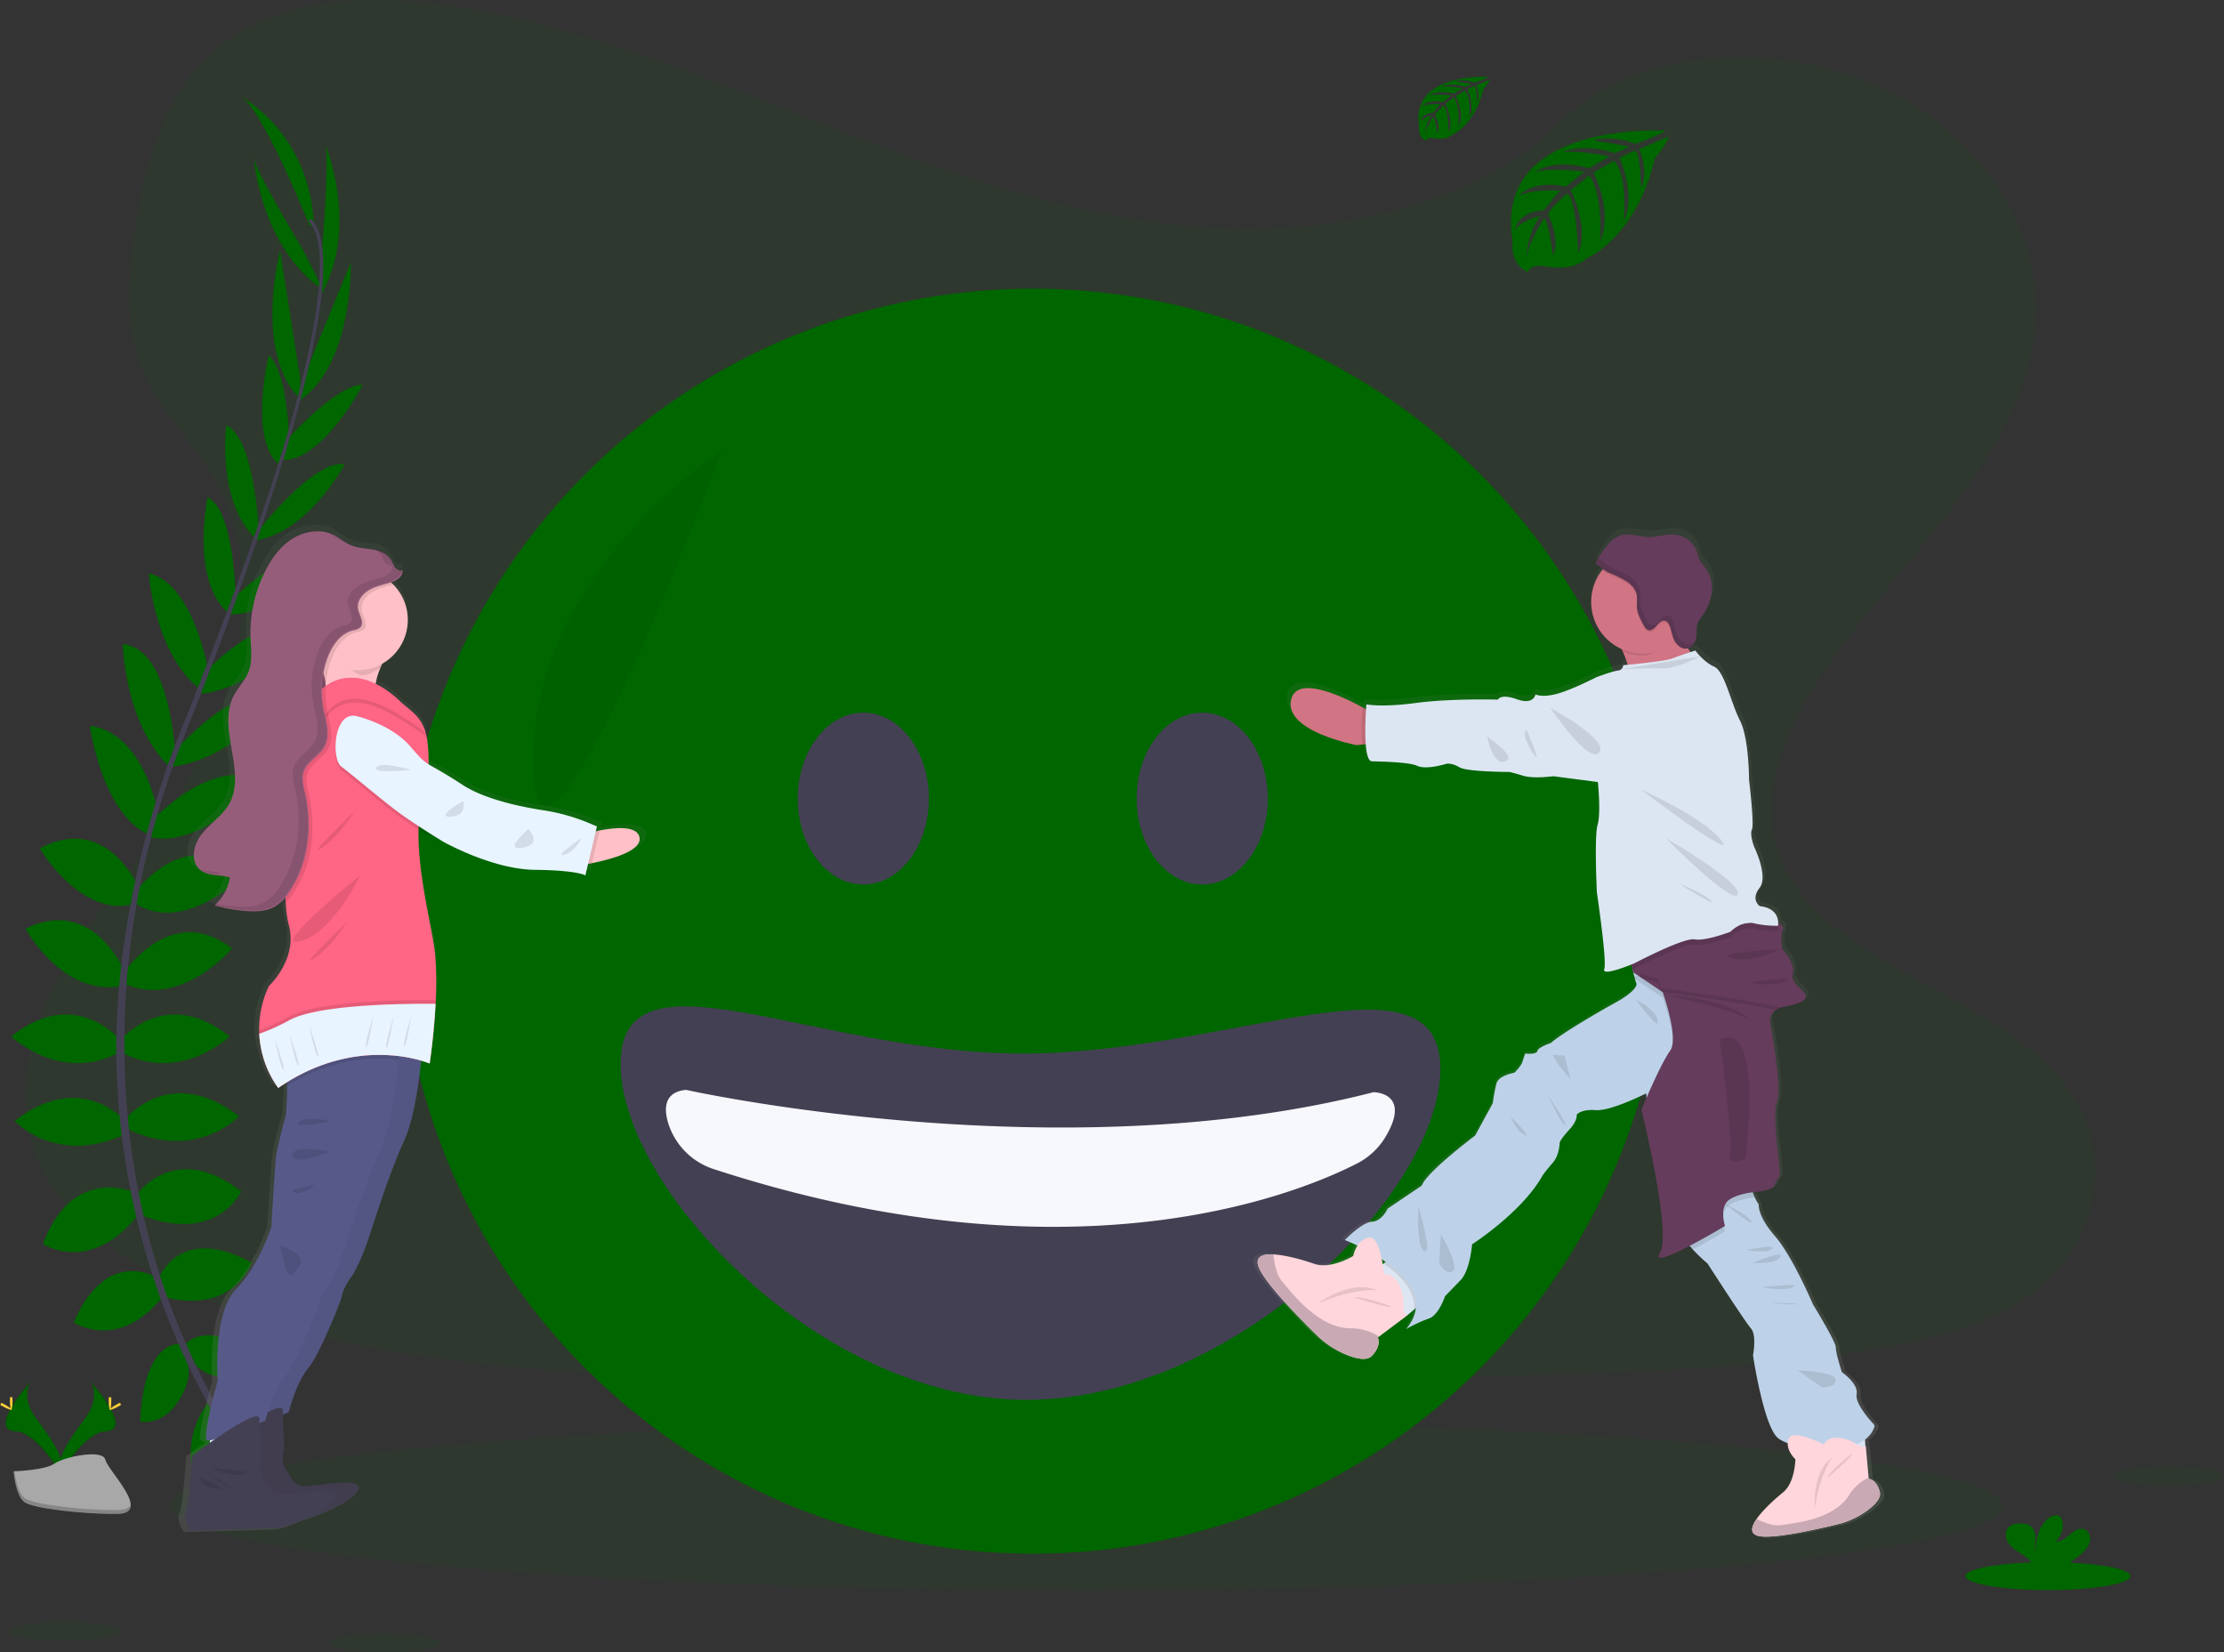 <svg id="407adc5a-50c7-4961-ae02-650159b1080d" data-name="Layer 1" xmlns="http://www.w3.org/2000/svg" xmlns:xlink="http://www.w3.org/1999/xlink" width="1084.77" height="805.94" viewBox="0 0 1084.77 805.94"><rect x="0" y="0" width="1084.77" height="805.94" fill="#333333" stroke="none"/><defs><linearGradient id="179ebb31-13d7-4782-b976-217ca552d475" x1="822.82" y1="797.01" x2="822.82" y2="304.35" gradientUnits="userSpaceOnUse"><stop offset="0" stop-color="gray" stop-opacity="0.25"/><stop offset="0.54" stop-color="gray" stop-opacity="0.12"/><stop offset="1" stop-color="gray" stop-opacity="0.1"/></linearGradient><linearGradient id="311db79b-9222-4ebe-ab0a-c40379daabe1" x1="258.73" y1="794.35" x2="258.73" y2="303.01" xlink:href="#179ebb31-13d7-4782-b976-217ca552d475"/><linearGradient id="571fb74e-e46f-49c9-b145-15df7cc27286" x1="255.59" y1="323.37" x2="255.59" y2="322.54" xlink:href="#179ebb31-13d7-4782-b976-217ca552d475"/><linearGradient id="4e344a4a-eba6-41b7-9977-dd5bf10ac472" x1="253.51" y1="322.46" x2="253.51" y2="321.18" xlink:href="#179ebb31-13d7-4782-b976-217ca552d475"/></defs><title>smiley face</title><path d="M656.59,158.43c-64.72-2.24-126.36-23.14-185.22-46S354.21,64.25,291,52.13c-40.63-7.79-87.1-8.89-119.83,12.9-31.51,21-41.69,57.14-47.16,90.72-4.12,25.26-6.54,51.85,4.74,75.5,7.84,16.42,21.75,30.22,31.36,45.94,33.47,54.73,9.81,122.2-26.45,175.64-17,25.06-36.75,49-49.88,75.65S64.62,585.73,76.11,613c11.38,27,38.51,47.24,67.9,61.49,59.69,28.95,130,37.23,198.61,41.93,151.83,10.38,304.46,5.89,456.69,1.38,56.34-1.67,112.92-3.35,168.34-12.07,30.78-4.83,62.55-12.51,84.9-31,28.36-23.53,35.39-63.37,16.38-92.88-31.88-49.49-120-61.78-142.31-114.89-12.26-29.24.33-61.8,18.16-88.91,38.24-58.17,102.33-109.2,105.71-175.68,2.31-45.66-28.5-91.39-76.14-113-49.93-22.64-119.18-19.79-156,17.69C780.4,145.56,713.74,160.42,656.59,158.43Z" transform="translate(-57.62 -47.03)" fill="#006600" opacity="0.1"/><path d="M161.56,731.1s21-3.36,33.6,11.48c0,0-9.24,7.28-29.12-2.8Z" transform="translate(-57.62 -47.03)" fill="#006600"/><path d="M159.31,730.78s-13.39,16.52-6.82,34.84c0,0,10.92-4.37,12.11-26.63Z" transform="translate(-57.62 -47.03)" fill="#006600"/><path d="M147.28,703.66s8.4-15.4,42,6.16c0,0-4.48,10.36-19.32,9.52S151.2,711.78,147.28,703.66Z" transform="translate(-57.62 -47.03)" fill="#006600"/><path d="M145.11,702.55s-17.43-2-19.12,37.9c0,0,11,2.3,18.9-10.32S149.5,710.43,145.11,702.55Z" transform="translate(-57.62 -47.03)" fill="#006600"/><path d="M135,670.73s9.8-27.17,45.36-7.84c0,0-8.12,24.92-41.72,17.08Z" transform="translate(-57.62 -47.03)" fill="#006600"/><path d="M124,630.12s18.49-27.44,51.25-2c0,0-11.48,25.77-48.45,11.76Z" transform="translate(-57.62 -47.03)" fill="#006600"/><path d="M120.11,591.48s21.57-25.2,54.05,0c0,0-20.44,22.12-54,6.44Z" transform="translate(-57.62 -47.03)" fill="#006600"/><path d="M116.75,554s21.85-26.32,52.93-1.4c0,0-24.64,23.24-52.93,7.56Z" transform="translate(-57.62 -47.03)" fill="#006600"/><path d="M118.71,520.64s23-33.89,52.09-10.93c0,0-24.64,29.13-52.09,17.37Z" transform="translate(-57.62 -47.03)" fill="#006600"/><path d="M124,481.71s24.37-33.6,52.65-7.84c0,0-28.84,29.12-52.65,14Z" transform="translate(-57.62 -47.03)" fill="#006600"/><path d="M132.16,446.92s28.84-31.57,54-19c0,0-30.06,33.53-55.26,27.37Z" transform="translate(-57.62 -47.03)" fill="#006600"/><path d="M142.24,414s33.32-38.65,52.64-25.76c0,0-24.52,30-55,33Z" transform="translate(-57.62 -47.03)" fill="#006600"/><path d="M156.79,375.69S185.92,344.11,207.2,352c0,0-24.92,32.77-54.32,33.61Z" transform="translate(-57.62 -47.03)" fill="#006600"/><path d="M170,339.91s32.2-30.24,46.2-24.92c0,0-23.24,33.6-47.6,31.64Z" transform="translate(-57.62 -47.03)" fill="#006600"/><path d="M182.84,306.87s27.72-36.12,42.84-33.32c0,0-16.8,32.2-42.84,37Z" transform="translate(-57.62 -47.03)" fill="#006600"/><path d="M196.82,262.33s24.5-27.7,37.73-27.63c0,0-19.34,37-38.74,36.66Z" transform="translate(-57.62 -47.03)" fill="#006600"/><path d="M205.1,232.67,228.76,175s1.19,52.14-26.67,68.39Z" transform="translate(-57.62 -47.03)" fill="#006600"/><path d="M214.71,169.05s3.92-48.16,1.4-52.08c0,0,16.92,40-1.57,73.36Z" transform="translate(-57.62 -47.03)" fill="#006600"/><path d="M134,670.08s-24.54-15.21-40.43,22c0,0,21.84,14.49,43.31-12.51Z" transform="translate(-57.62 -47.03)" fill="#006600"/><path d="M123.25,628.58s-30.1-13.74-44.71,25.12c0,0,23.26,15.95,47.45-15.31Z" transform="translate(-57.62 -47.03)" fill="#006600"/><path d="M118.71,593.79s-21.56-25.2-54,0c0,0,20.44,22.12,54,6.44Z" transform="translate(-57.62 -47.03)" fill="#006600"/><path d="M116,554s-21.84-26.32-52.93-1.4c0,0,24.65,23.24,52.93,7.56Z" transform="translate(-57.62 -47.03)" fill="#006600"/><path d="M118.71,521.59s-15.32-38-48.62-21.63c0,0,18,33.66,47.27,27.93Z" transform="translate(-57.62 -47.03)" fill="#006600"/><path d="M126,481.52s-15.22-38.61-49-20.7c0,0,20.68,35.38,47.5,26.67Z" transform="translate(-57.62 -47.03)" fill="#006600"/><path d="M135.4,447.12s-6-42.33-33.95-46.12c0,0,5.93,44.64,30.22,53.75Z" transform="translate(-57.62 -47.03)" fill="#006600"/><path d="M143,414s-2.34-51-25.49-52.77c0,0,.78,38.71,22.88,60Z" transform="translate(-57.62 -47.03)" fill="#006600"/><path d="M159.19,374.24s-6.91-42.41-29-47.6c0,0,2.74,41.08,26.82,58Z" transform="translate(-57.62 -47.03)" fill="#006600"/><path d="M172.58,340.22s-.24-44.18-13.73-50.67c0,0-8.38,40,9.82,56.31Z" transform="translate(-57.62 -47.03)" fill="#006600"/><path d="M183.87,306.38S182,260.88,168,254.47c0,0-4.79,36,13.77,54.89Z" transform="translate(-57.62 -47.03)" fill="#006600"/><path d="M198.77,266s-.09-37-10.06-45.67c0,0-9.93,40.53,4.85,53.11Z" transform="translate(-57.62 -47.03)" fill="#006600"/><path d="M203.92,230.84l-9.7-61.58S181,219.72,204.39,242Z" transform="translate(-57.62 -47.03)" fill="#006600"/><path d="M205.82,169.64s-24.92-41.4-24.41-46c0,0,2.65,43.39,34,65Z" transform="translate(-57.62 -47.03)" fill="#006600"/><path d="M208.74,157.41s-23.52-58.8-34.16-63.57c0,0,33.6,17.09,36.12,61.89Z" transform="translate(-57.62 -47.03)" fill="#006600"/><path d="M195.68,271.71l-1.6-.5c19.85-64.73,24.8-106,13.94-116.34l1.16-1.22C220.69,164.56,216,205.39,195.68,271.71Z" transform="translate(-57.62 -47.03)" fill="#444053"/><path d="M141,423.22l-2.38-.84c2.1-5.93,4.38-11.95,6.76-17.89,20.72-51.63,38.35-99.67,49.67-136.55l2.06-1c-11.33,37-28.65,86.83-49.39,138.53C145.38,411.34,143.12,417.32,141,423.22Z" transform="translate(-57.62 -47.03)" fill="#444053"/><path d="M191.11,779.55c-.32-.36-32.5-36.58-54.92-98.44a364.42,364.42,0,0,1-21.7-112.77c-1.53-48.13,8.56-101.88,25.87-150.69l1.88,2.2c-38.84,109.56-23.41,203.45-2.94,260,22.19,61.29,54,97.13,54.31,97.48Z" transform="translate(-57.62 -47.03)" fill="#444053"/><ellipse cx="529.83" cy="734.49" rx="446.98" ry="41.12" fill="#006600" opacity="0.1"/><circle cx="503.74" cy="449.31" r="308.5" fill="#006600"/><ellipse cx="421.09" cy="389.51" rx="31.99" ry="41.9" fill="#444053"/><ellipse cx="586.39" cy="389.51" rx="31.99" ry="41.9" fill="#444053"/><path d="M760.17,568.33c0,60.15-100.48,161.48-201.86,161.48s-198-103.61-198-163.77,94.57-5.14,196-5.14S760.17,508.17,760.17,568.33Z" transform="translate(-57.62 -47.03)" fill="#444053"/><path d="M392.21,578.61s182.24,40.56,335.35,1.14c0,0,18.74,0,5.94,21.66a34.49,34.49,0,0,1-14,13.13C690,629.62,580.71,674.19,406,617.35a34.36,34.36,0,0,1-22.68-23.23C381.3,586.68,382.18,579.64,392.21,578.61Z" transform="translate(-57.62 -47.03)" fill="#f6f8fb"/><path d="M409.77,266.68S316.84,326.1,317.6,419,409.77,266.68,409.77,266.68Z" transform="translate(-57.62 -47.03)" opacity="0.05"/><path d="M976.61,775.16c-1.6-6.37-5.48-6.48-5.48-6.48l-.06-.64-1.43-15.73a.88.88,0,0,1-.2.21l-.08-2a10.54,10.54,0,0,0-.1-1.13,13.12,13.12,0,0,0,4.81-6.71c-.59-.75-.15-.6-.15-.6s-9.71-9.94-8.74-15.12-7.31-10.81-7.31-10.81-3-9.26-3-12.07-11.34-21.26-11.34-21.26-10-23.47-18.78-33.55-8-15.57-8-15.57a18.75,18.75,0,0,1-1.95-3.41,21.83,21.83,0,0,1-1-2.56c1.8-.23,3-.27,3-.27s7.19-1.23,7.51-2.71a9.39,9.39,0,0,1,2.45-4.42c1.37-1.47-3.9-29.47-1.1-36.71s-3.59-40.46-3.59-40.46a7.37,7.37,0,0,1,3.17-5l4.24-1.67h0l2.15-.52.29-.07.44-.11,1-.25.29-.08.62-.17.23-.06,1-.31.33-.11.47-.16.36-.14.48-.19.53-.25.31-.16.33-.19.26-.17a4.08,4.08,0,0,0,.39-.31l.2-.2a2.85,2.85,0,0,0,.23-.26,1.37,1.37,0,0,0,.13-.2l.06-.08v0a2.16,2.16,0,0,0-.21-2.24,17.07,17.07,0,0,0-3.8-3.91l-2.31-3.55a.15.15,0,0,1,0-.07c0-.18.07-.38.12-.58a6.7,6.7,0,0,0,.11-2.28v0a.53.53,0,0,0,0-.13,5.81,5.81,0,0,0,.05-.72v-.31c0-.23,0-.46-.05-.69s0-.23,0-.35-.08-.44-.13-.66-.06-.26-.1-.39-.11-.41-.18-.62l-.15-.41c-.07-.19-.15-.39-.23-.58s-.12-.29-.19-.43-.16-.36-.25-.54-.15-.29-.22-.43-.18-.34-.28-.51l-.24-.42-.28-.46-.27-.42-.27-.41-.27-.39c-.09-.12-.18-.25-.27-.36l-.26-.36-.24-.31-.25-.32-.21-.26-.22-.27-.17-.19-.18-.21-.12-.14-.13-.14-.07-.08-.07-.07v-.12c0-.06,0-.13,0-.22v-.1c0-.09,0-.19,0-.31l0-.11c0-.14,0-.3-.06-.47v-.06a30.36,30.36,0,0,1-.25-3.13v0a8.22,8.22,0,0,1,.72-3.16,1.5,1.5,0,0,0-.07-1.57,2,2,0,0,1,.1-.21c.69-1.33-.62-2.47-2.26-3.32,0-2.44-1-7.39-9.08-8.28,0,0-4.73-3.19-.16-8.92s-2.69-20.39-2.69-20.39-2.31-6-1.07-8.48-1.44-24.54-1.44-24.54,0-20.35-4.5-29-7.57-24.18-12.76-26.48-9.3-7.86-9.3-7.86l-2.42.78c-.42-.62-.84-1.24-1.24-1.86h0a4.3,4.3,0,0,0,.57-.2,5.55,5.55,0,0,0,2.61-2.43,6.63,6.63,0,0,0,.43-.94h0a10.55,10.55,0,0,0,.58-3.66,18.48,18.48,0,0,1,.11-3.72c.41-2,1.79-3.6,3-5.27a24.34,24.34,0,0,0,4.49-11.29,17.09,17.09,0,0,0-2.85-11.66c-1.18-1.66-2.71-3.13-3.45-5-.34-.86-.49-1.78-.75-2.66a13.22,13.22,0,0,0-11.28-9.08c-4.25-.39-8.44,1.23-12.7,1.18-4.94-.06-10-2.32-14.63-.6a14.39,14.39,0,0,0-5.35,4,42,42,0,0,0-3.14,3.91h0c-.57.8-1.11,1.61-1.62,2.45l0,.07c-.52.85-1,1.72-1.46,2.61a.89.89,0,0,0-.07.66,1.2,1.2,0,0,0,.6.57,6.88,6.88,0,0,1,2.22,1.28,7.65,7.65,0,0,0,.81.8c-.14.17-.29.33-.43.51A25.32,25.32,0,0,0,849,360.74l.51,1.12a47.31,47.31,0,0,1,2.41,6.56l-2.18.2a2.74,2.74,0,0,1-2.58,2.63c-2.55.27-10.66,3.27-10.66,3.27s-12.19,6.21-19.54,8.18-10.61.29-10.61.29-.83,5.34-9.15,2.4-9.42.16-9.42.16-23.44-.64-40.51,1.64-24.51.68-24.51.68-.08.9-.17,2.36l-1.73-1c-11.34-6.06-32.25-15.46-35.23-4C681.47,401.16,718,407.93,718,407.93l2.7-.29,1.77-.19c.34,4.42,1.12,8,2.75,8.39.59.15,18.07.11,22.67,2.26s14.51-1,14.51-1,2.55-.56,6.4,1.72,24.77,2.29,24.77,2.29,1.49.32,6.84,1.89,14.79.21,14.79.21l22.07,2.85s1.57,15.47-.16,21.09-.34,33.27-.34,33.27,5,33.65,3.63,37.64c-1.08,3.09,8.5-.35,12.88-2.06.23.91.52,2,.85,3.23,0,.11.15.18.32.22l.36.24c.16.66.32,1.3.47,1.9l-1.19.32,1.57,1.05a17.37,17.37,0,0,0,.63,1.87c1.3,3-8.19,8.49-8.19,8.49s-26.21,14.33-34.08,21c0,0-6.15,2-6.63,3.91s-6,1.25-6,1.25-.78,2.07-1.41,4.15-4,5.29-4,5.29-7.79,1.22-8.89,5.36A85.39,85.39,0,0,0,785.3,584l-8.75,15.92s-23.86,17.78-26.36,24.58L733.3,635.82s-2.78,6.2-7.71,6.42-13.44,9-13.44,9,2.5,1,6.17,2.7c-.22.34-.43.68-.61,1a16.05,16.05,0,0,0-1.49,4.07s-11,6.68-19.18,3.88c-4.62-1.58-13.73-4.31-20.32-4.64-5.07-.25-8.67.92-7.62,5.13,1.79,7.27,19.84,25.57,28.74,34.25a48.22,48.22,0,0,0,4.47,3.85,45.81,45.81,0,0,0,6.59,4.22,44.76,44.76,0,0,0,4.16,1.92,34,34,0,0,0,4.69,1.51c3.14.73,6,.7,7.61-1,5.16-5.28,3-9,3-9l.58-.43,14.22-10.64,3.22-2.75.89-.76a19.08,19.08,0,0,1-4.81,10.48,67.29,67.29,0,0,1,11.13-5.18c5-1.56,8.08-11,8.08-11s2.73-2.78,7.58-7.76S775,653.36,775,653.36s24.89-15.84,35-34.11c0,0,1.83-2.5,5-6.17s3.28-9.76,3.28-9.76.47-1.77,4.72-6.31,3.7-7.38,3.7-7.38,2-2.79,9.44-2.23,24.92-8.26,24.92-8.26,0,.81.16,2.21c-1.52,3.5-2.52,5.93-2.52,5.93s15.24,60.83,9.13,70.39c-3.17,5,5.57,1.2,14.73-3.57.47.57,1,1.17,1.58,1.81a78,78,0,0,0,6.92,6.6l.3.26s18.56,28.64,21.5,32,1,13.24,1,13.24,5.18,34.53,12.26,40.58a16.88,16.88,0,0,0,4.88,2.57c-.12,4.3,3.77,7.83,3.77,7.83s-.08,11.44-6.06,16.28c-3.38,2.75-9.75,8.33-13.1,13.14-2.57,3.71-3.37,7,.33,8.16,6.39,2.07,28.83-2.93,39.64-5.56a41.41,41.41,0,0,0,14.77-6.78C974.09,781.48,977.35,778.15,976.61,775.16ZM730.44,660.72c.62.41,1.23.83,1.84,1.26l-1,.8-.41.32c0-.21-.06-.44-.1-.67C730.66,661.88,730.56,661.31,730.44,660.72Z" transform="translate(-57.62 -47.03)" fill="url(#179ebb31-13d7-4782-b976-217ca552d475)"/><path d="M733.27,409,722,410.19l-2.66.29s-36-6.71-31.9-22.45c2.94-11.39,23.56-2.07,34.75,4,4.28,2.31,7.17,4.13,7.17,4.13Z" transform="translate(-57.62 -47.03)" fill="#d17483"/><polygon points="702.13 628.05 689.79 638.66 686.61 641.39 679.21 643.63 660.88 627.45 674.5 616.59 674.9 616.26 685.92 607.48 702.13 628.05" fill="#dce6f2"/><path d="M955.78,739.75l-17.42.81,4.78,21.29,6.53,2.25,18.19-1.52-.49-12.22A11.08,11.08,0,0,0,955.78,739.75Z" transform="translate(-57.62 -47.03)" fill="#dce6f2"/><path d="M732,663a97.85,97.85,0,0,0-12.87-7.4,9.08,9.08,0,0,1,6-5C729.07,649.77,731.08,657.4,732,663Z" transform="translate(-57.62 -47.03)" opacity="0.1"/><path d="M747.4,685.69c.75-8.89-6.71-16.64-14.88-22.39l11-8.79,16.2,20.57Z" transform="translate(-57.62 -47.03)" opacity="0.1"/><path d="M972,742.58c-5.11,16.87-40.26,11.8-47.24,5.8s-12.1-40.26-12.1-40.26,1.92-9.85-1-13.14-21.2-31.7-21.2-31.7-.2-.17-.3-.25a77,77,0,0,1-6.83-6.55c-5.63-6.17-5.75-9.15-5.75-9.15s-2-11.68-8.89-27.54c-5-11.7-7.07-27.6-7.78-35.15-.25-2.69-.34-4.32-.34-4.32s-17.22,8.74-24.58,8.19-9.32,2.22-9.32,2.22.55,2.81-3.64,7.32-4.66,6.26-4.66,6.26-.09,6.05-3.24,9.68-4.95,6.12-4.95,6.12c-10,18.13-34.54,33.84-34.54,33.84s-.91,12.66-5.71,17.6-7.48,7.7-7.48,7.7-3.08,9.39-8,10.94a65.51,65.51,0,0,0-11,5.14c20.25-24.31-29.87-43.47-29.87-43.47s8.38-8.72,13.25-8.94,7.61-6.37,7.61-6.37l16.66-11.25c2.46-6.75,26-24.38,26-24.38l8.63-15.79a84.47,84.47,0,0,1,1.77-9.56c1.08-4.1,8.77-5.32,8.77-5.32s3.29-3.2,3.9-5.25,1.39-4.11,1.39-4.11,5.44.68,5.91-1.24,6.54-3.88,6.54-3.88c7.77-6.67,33.62-20.88,33.62-20.88s9.36-5.46,8.08-8.43a16.09,16.09,0,0,1-.63-1.85c0-.06,0-.11,0-.16q-.17-.57-.33-1.2c-1.18-4.57-2.48-11.58-2.48-11.58s45.49-26.45,60.42-19.74c4.36,1.95,6.9,6.87,8.23,13.15,2.13,10.05,1.16,23.57-.47,33.95a97.56,97.56,0,0,1-2.73,12.65c-3.56,11.45-4.25,28.38-4.25,28.38s-.47,32.27-1.62,40.21a19.64,19.64,0,0,0,1.7,10.82,18.64,18.64,0,0,0,1.93,3.38s-.82,5.44,7.88,15.45,18.52,33.27,18.52,33.27,11.23,18.29,11.19,21.1,2.92,12,2.92,12,8.17,5.56,7.21,10.71,8.62,15,8.62,15S971.42,741.83,972,742.58Z" transform="translate(-57.62 -47.03)" fill="#bdd2e8"/><path d="M855.67,534.71s9.8,4.71,10.6,10.33S855.67,534.71,855.67,534.71Z" transform="translate(-57.62 -47.03)" opacity="0.1"/><polygon points="760.59 520 765.95 526.27 763.17 514.88 757.28 514.5 760.59 520" opacity="0.1"/><path d="M812,580.35c.58.45,7.15,15.14,8.91,15.31S812,580.35,812,580.35Z" transform="translate(-57.62 -47.03)" opacity="0.1"/><path d="M920.49,539a97.56,97.56,0,0,1-2.73,12.65c-3.56,11.45-4.25,28.38-4.25,28.38s-.47,32.27-1.62,40.21a19.64,19.64,0,0,0,1.7,10.82c-3,.29-8.57,1.16-12.37,3.61-5.35,3.46-2.25,12.94-2.25,12.94s-7.71,4.64-15.61,8.84c-5.63-6.17-5.75-9.15-5.75-9.15s-2-11.68-8.89-27.54c-5-11.7-7.07-27.6-7.78-35.15,3-7,7.95-17.78,11.28-22.43,3.53-4.93-.68-19.85-3.62-28.58l-.81-.55h0l-9.67-6.49h0l-2.94-2-1.54-1,1.17-.32L921,505.08C923.09,515.13,922.12,528.65,920.49,539Z" transform="translate(-57.62 -47.03)" opacity="0.1"/><path d="M853.66,520.92l4.48,3h0l9.66,6.49h0l.82.55c2.94,8.73,7.15,23.65,3.61,28.58-5.11,7.15-14,28.84-14,28.84s15,60.34,9,69.83S899,645,899,645s-3.09-9.48,2.26-12.94,14.35-3.77,14.35-3.77,7.09-1.22,7.41-2.69a9.2,9.2,0,0,1,2.42-4.38c1.34-1.46-3.85-29.24-1.09-36.42s-3.55-40.14-3.55-40.14a7.32,7.32,0,0,1,3.14-5,9.25,9.25,0,0,1,2.58-1.24l.57-.16c.34-.1.7-.19,1-.26h0c4.3-1.07,9-2,10-4l-1-1.52-5.27-8.14h0a6.06,6.06,0,0,1,.15-2.38c0-.16.06-.33.08-.49v0c.77-5.19-5.21-11.49-5.21-11.49a30,30,0,0,1-.46-4.48v-.05a11.15,11.15,0,0,1,.64-4.68Z" transform="translate(-57.62 -47.03)" fill="#653c5b"/><path d="M870.51,532.42c-.52-.11,32.26,1.06,42.39,14C912.9,546.45,913.26,541.74,870.51,532.42Z" transform="translate(-57.62 -47.03)" opacity="0.1"/><path d="M896.35,554s6.54,47,5.09,55.19,7.62,2.91,7.62,2.91S918.31,543.88,896.35,554Z" transform="translate(-57.62 -47.03)" opacity="0.1"/><path d="M938.16,534a4.19,4.19,0,0,0-.24-.47c-2.21-3.7-6.77-4.47-6-9.19h0c0-.19.07-.4.12-.61a6.58,6.58,0,0,0,.11-2.26v0c-.53-4.76-5.24-9.72-5.24-9.72a29.36,29.36,0,0,1-.43-6.25,0,0,0,0,1,0-.05,8.15,8.15,0,0,1,.71-3.13,1.46,1.46,0,0,0-.07-1.55c-1.22-2.07-6.63-3.41-6.63-3.41l-36.65,5.81c-4.33,1.48-8.46,3-12.23,4.45-11.31,4.32-19.33,7.91-19.33,7.91l.27,1.07c.24,1,.64,2.55,1.13,4.34.16.62,3.19-.11,3.38.55l1.12,2.46,8.09,2.24s.66,1.65,1.57,4.25c0,.15.11.31.16.47h0l.66.09c15.29,1.88,36.47,4.87,55.3,8.68Z" transform="translate(-57.62 -47.03)" opacity="0.1"/><path d="M927.09,538.26l-.57.16c-19.71-4.12-42.5-7.33-58.52-9.29h0c-1-2.87-1.72-4.71-1.72-4.71l-12.06-3.34-.33-1.16c-.58-2.09-1.06-4-1.34-5.1l-.27-1.07s8-3.59,19.33-7.9c3.77-1.45,7.91-3,12.24-4.46l36.64-5.8a24.09,24.09,0,0,1,3.9,1.37c1.87.87,3.57,2.11,2.8,3.59-1.51,2.92-.27,9.42-.27,9.42s6.38,6.72,5.13,12,3.59,5.95,5.89,9.81S933,536.72,927.09,538.26Z" transform="translate(-57.62 -47.03)" fill="#653c5b"/><path d="M893.44,379.79s-48.1,3.86-42.58-.48c2.76-2.17.86-8.63-1.74-14.54a105.4,105.4,0,0,0-5.85-11.21S879.83,343,875.91,349c-1.16,1.77-.11,5.18,2,9.11C882.8,367.49,893.44,379.79,893.44,379.79Z" transform="translate(-57.62 -47.03)" fill="#d17483"/><path d="M877.88,358.14c-1,1.19-3.59-.23-4.84.75-4.37,3.42-8.51,7.95-14.48,7.86a25.09,25.09,0,0,1-9.44-2,105.4,105.4,0,0,0-5.85-11.21S879.83,343,875.91,349C874.75,350.8,875.8,354.21,877.88,358.14Z" transform="translate(-57.62 -47.03)" opacity="0.1"/><path d="M884.13,341a25.2,25.2,0,1,1-24.83-25.56A25.11,25.11,0,0,1,884.13,341Z" transform="translate(-57.62 -47.03)" fill="#d17483"/><path d="M924.83,501.24A50.5,50.5,0,0,1,913.05,500c-6.17-1.42-11.4,4.11-11.4,4.11s-12,4.69-17.45,3.73-29.35,11.65-29.35,11.65l-1,.39c-.58-2.09-1.06-4-1.34-5.1l-.27-1.07s8-3.59,19.33-7.9c3.77-1.45,7.91-3,12.24-4.46l36.64-5.8a24.09,24.09,0,0,1,3.9,1.37A8.32,8.32,0,0,1,924.83,501.24Z" transform="translate(-57.62 -47.03)" opacity="0.1"/><path d="M733.27,409,722,410.19a140.9,140.9,0,0,1,.19-18.21c4.28,2.31,7.17,4.13,7.17,4.13Z" transform="translate(-57.62 -47.03)" opacity="0.1"/><path d="M884.53,364.33s-7.11,2.25-11.11,3.82-24.07,3.33-24.07,3.33a2.71,2.71,0,0,1-2.54,2.62c-2.51.25-10.51,3.23-10.51,3.23s-12,6.16-19.28,8.12-10.47.29-10.47.29-.81,5.29-9,2.37-9.29.16-9.29.16-23.13-.63-40,1.63-24.18.68-24.18.68-2.19,26.52,2.4,27.74c.58.16,17.83.11,22.36,2.24s14.31-1,14.31-1,2.52-.55,6.32,1.72,24.43,2.27,24.43,2.27,1.47.31,6.75,1.87,14.58.21,14.58.21L837,428.48s1.55,15.35-.15,20.92-.34,33-.34,33,5,33.38,3.59,37.34,14.77-2.88,14.77-2.88,23.92-12.62,29.35-11.66,17.45-3.72,17.45-3.72,5.24-5.53,11.41-4.11a50.06,50.06,0,0,0,11.77,1.2s1.74-8.37-8.85-9.56c0,0-4.67-3.16-.17-8.84S913.2,460,913.2,460s-2.27-5.93-1.06-8.42-1.41-24.33-1.41-24.33,0-20.19-4.44-28.81-7.47-24-12.59-26.26S884.53,364.33,884.53,364.33Z" transform="translate(-57.62 -47.03)" fill="#dce6f2"/><path d="M857.75,432s31.19,13.87,39.57,25.05S857.75,432,857.75,432Z" transform="translate(-57.62 -47.03)" opacity="0.1"/><path d="M870.08,455.78s37.7,21.92,35.12,27.48S870.08,455.78,870.08,455.78Z" transform="translate(-57.62 -47.03)" opacity="0.1"/><path d="M876.24,477.83s13.63,5.51,16.09,8.64S876.24,477.83,876.24,477.83Z" transform="translate(-57.62 -47.03)" opacity="0.1"/><path d="M813.82,392.33s28.81,15.45,23.86,21.72S813.82,392.33,813.82,392.33Z" transform="translate(-57.62 -47.03)" opacity="0.1"/><path d="M802.32,403.22s4.7,11,4.82,12.89S798.46,404.78,802.32,403.22Z" transform="translate(-57.62 -47.03)" opacity="0.1"/><path d="M783,406.18c0,.59,15,9.79,8.81,12.21S783,406.18,783,406.18Z" transform="translate(-57.62 -47.03)" opacity="0.1"/><path d="M794.41,591.59c.44.59,2,6.36,6.8,8.94S794.41,591.59,794.41,591.59Z" transform="translate(-57.62 -47.03)" opacity="0.1"/><path d="M749.42,635.29c-.07,4.86-.89,20.33,3.07,22S749.42,635.29,749.42,635.29Z" transform="translate(-57.62 -47.03)" opacity="0.1"/><path d="M760.42,649s9.06,15.31,5.93,17.92-6.73-3.64-6.73-3.64Z" transform="translate(-57.62 -47.03)" opacity="0.1"/><path d="M921.75,682.31a50.87,50.87,0,0,0,11.18.9C939,683,921.75,682.31,921.75,682.31Z" transform="translate(-57.62 -47.03)" opacity="0.1"/><path d="M917,674.87s11.17,2.08,15.18-.07S917,674.87,917,674.87Z" transform="translate(-57.62 -47.03)" opacity="0.1"/><path d="M912.6,663s11.18.9,13.45-2.9S912.6,663,912.6,663Z" transform="translate(-57.62 -47.03)" opacity="0.1"/><path d="M909.45,656.78s10.73,1.78,12.53-.7S909.45,656.78,909.45,656.78Z" transform="translate(-57.62 -47.03)" opacity="0.1"/><path d="M899,634.23s11.56,5.47,12.84,8.59S899,634.23,899,634.23Z" transform="translate(-57.62 -47.03)" opacity="0.1"/><path d="M884.13,341a25.11,25.11,0,0,1-9.69,19.49c-.07-.13-.13-.26-.19-.39-1.1-2.35-1.38-5-2.4-7.34a3.55,3.55,0,0,0-1.78-2.05c-1.62-.63-3.23.85-4.3,2.18s-2.66,2.83-4.29,2.24a4.07,4.07,0,0,1-2-2.11c-1.67-3-3.4-6.17-3.51-9.59a42.74,42.74,0,0,0,.06-5.06c-.43-2.94-2.64-5.41-5.18-7.07a64.71,64.71,0,0,0-8.25-4,12.25,12.25,0,0,1-3.5-2.24,25.2,25.2,0,0,1,45,15.94Z" transform="translate(-57.62 -47.03)" opacity="0.1"/><path d="M836,321.32c-.61,1.42,1.71,1.29,2.72,2.49a11.18,11.18,0,0,0,3.89,2.64,66.81,66.81,0,0,1,8.25,4c2.55,1.67,4.75,4.13,5.18,7.08a44.81,44.81,0,0,1-.05,5.05c.11,3.43,1.83,6.58,3.5,9.6a4.19,4.19,0,0,0,2,2.11c1.64.58,3.21-.91,4.29-2.24s2.69-2.81,4.31-2.19a3.56,3.56,0,0,1,1.77,2.05c1,2.37,1.3,5,2.4,7.35s3.46,4.47,6.1,4.12a5.25,5.25,0,0,0,3.73-2.74,9.28,9.28,0,0,0,1-4.55,18.16,18.16,0,0,1,.11-3.69c.41-2,1.76-3.58,2.92-5.23A24.22,24.22,0,0,0,892.53,336a17.07,17.07,0,0,0-2.81-11.56c-1.16-1.65-2.68-3.11-3.41-5-.33-.85-.48-1.76-.74-2.64a13.05,13.05,0,0,0-11.13-9c-4.18-.39-8.32,1.22-12.52,1.17-4.87-.05-9.9-2.3-14.44-.59a14.12,14.12,0,0,0-5.27,4,40.48,40.48,0,0,0-6.18,9" transform="translate(-57.62 -47.03)" fill="#653c5b"/><path d="M730.2,699l-.58.43s2.16,3.72-2.93,9c-2.39,2.45-7.44,1.33-12.13-.54a46,46,0,0,1-15-9.91c-8.77-8.61-26.58-26.76-28.35-34-1-4.18,2.52-5.34,7.52-5.09,6.5.33,15.48,3,20,4.61,8.06,2.77,18.91-3.85,18.91-3.85a16.32,16.32,0,0,1,1.47-4,9.08,9.08,0,0,1,6-5c3.9-.79,5.91,6.84,6.84,12.39,0,.22.07.45.11.67.44,2.77.61,4.88.61,4.88,6.93-.48,9.88,9.58,9.51,14.73s2,5.19,2,5.19Z" transform="translate(-57.62 -47.03)" fill="#ffd6db"/><path d="M729.62,699.4s2.16,3.72-2.93,9c-2.39,2.45-7.44,1.34-12.13-.54a45.85,45.85,0,0,1-15-9.91c-8.78-8.61-26.58-26.76-28.35-34-1-4.18,2.52-5.34,7.52-5.09.43,4.22,1.51,10,4.15,13.07,4.5,5.22,17.35,22.8,33.42,23a25,25,0,0,1,13.92,4Z" transform="translate(-57.62 -47.03)" fill="#c8a9b4"/><path d="M700.54,682.77s15.5-11.86,28.53-6.51C729.07,676.26,717.59,675.35,700.54,682.77Z" transform="translate(-57.62 -47.03)" opacity="0.1"/><path d="M718.11,679.93s14.82,4.64,17.77,4.68S720.64,678.79,718.11,679.93Z" transform="translate(-57.62 -47.03)" opacity="0.1"/><path d="M934.53,715.48s17.79.37,18.36,4.41-6.64,3.8-6.64,3.8Z" transform="translate(-57.62 -47.03)" opacity="0.1"/><path d="M969.05,767.71l.06.64s3.83.12,5.4,6.43c.74,3-2.48,6.27-6.12,9a40.89,40.89,0,0,1-14.57,6.73c-10.66,2.6-32.8,7.56-39.1,5.52-3.65-1.19-2.86-4.42-.32-8.1,3.3-4.78,9.58-10.31,12.92-13,5.89-4.8,6-16.15,6-16.15s-5.23-4.76-3.32-9.93,17.15,2.7,17.15,2.7c2.9-5.48,11.91-3,15.64-.28s4.87.94,4.87.94Z" transform="translate(-57.62 -47.03)" fill="#ffd6db"/><path d="M969.11,768.35s3.83.12,5.4,6.43c.74,3-2.48,6.27-6.12,9a40.89,40.89,0,0,1-14.57,6.73c-10.66,2.6-32.8,7.56-39.1,5.52-3.65-1.19-2.86-4.42-.32-8.1,3.4,1.65,8.28,3.55,11.86,3,6.07-1,25.45-2.44,33.18-14.51a22.35,22.35,0,0,1,9.61-8.66Z" transform="translate(-57.62 -47.03)" fill="#c8a9b4"/><path d="M942.81,782.59s-1.7-17.33,8.49-24.71C951.3,757.88,945.21,766.17,942.81,782.59Z" transform="translate(-57.62 -47.03)" opacity="0.1"/><path d="M948.93,767.92s10.48-9,11.9-11.27S949.25,765.47,948.93,767.92Z" transform="translate(-57.62 -47.03)" opacity="0.1"/><path d="M925.73,510.09s-13.51,7-23.34,4.23S925.73,510.09,925.73,510.09Z" transform="translate(-57.62 -47.03)" opacity="0.1"/><path d="M930.54,524.16s-2.12,3.8-15.37,2.87S930.54,524.16,930.54,524.16Z" transform="translate(-57.62 -47.03)" opacity="0.1"/><g opacity="0.1"><path d="M887.54,348l.56-.78c.41-.59.8-1.2,1.16-1.82A24.35,24.35,0,0,0,887.54,348Z" transform="translate(-57.62 -47.03)"/><path d="M881.94,361c-2.63.35-5-1.78-6.1-4.12s-1.38-5-2.4-7.35a3.56,3.56,0,0,0-1.77-2.05c-1.62-.62-3.23.86-4.31,2.19s-2.65,2.82-4.29,2.24a4.13,4.13,0,0,1-2-2.11c-1.68-3-3.4-6.17-3.51-9.59a45,45,0,0,0,0-5.06c-.42-2.95-2.63-5.41-5.18-7.07s-5.48-2.7-8.25-4a11.14,11.14,0,0,1-3.88-2.64c-1-1.2-3.34-1.07-2.72-2.49.46-.92,1-1.81,1.5-2.69a41.44,41.44,0,0,0-3.09,5.1c-.61,1.42,1.71,1.29,2.72,2.49a11.18,11.18,0,0,0,3.89,2.64,66.81,66.81,0,0,1,8.25,4c2.55,1.67,4.75,4.13,5.18,7.08a44.81,44.81,0,0,1-.05,5.05c.11,3.43,1.83,6.58,3.5,9.6a4.19,4.19,0,0,0,2,2.11c1.64.58,3.21-.91,4.29-2.24s2.69-2.81,4.31-2.19a3.56,3.56,0,0,1,1.77,2.05c1,2.37,1.3,5,2.4,7.35s3.46,4.47,6.1,4.12a5.25,5.25,0,0,0,3.73-2.74,7.78,7.78,0,0,0,.42-.93A4.91,4.91,0,0,1,881.94,361Z" transform="translate(-57.62 -47.03)"/></g><path d="M848.73,373.39s11.51-.57,19.17-.31,19-5.92,19-5.92" transform="translate(-57.62 -47.03)" opacity="0.1"/><path d="M372.78,453.51c-1.16-5.9-12.07-4.95-20-3.43-.67.13-1.32.26-1.94.4l.57-2.37-3.73-1.54a98.15,98.15,0,0,0-22.84-6.33c-11.48-1.72-29.68-5.41-40.87-12.56-10.17-6.5-14.25-8.38-17.09-10.13,0-.52,0-1,0-1.53,0-2.9-.17-5.56-.39-7.93a33.43,33.43,0,0,0-1.26-6.43c-2.38-7.89-7.74-10.42-13.11-15.36a49.16,49.16,0,0,0-11.83-8.24,31.66,31.66,0,0,1,2.28-7.58c.15-.37.31-.73.46-1.1,0-.05,0-.09.07-.14.16-.37.32-.74.48-1.09a24.64,24.64,0,0,0,12.87-21.56,24.37,24.37,0,0,0-7.24-17.33q-.58-.57-1.2-1.11l1.16-.38c2.47-.88,5.16-3.3,4.44-5.36l-.36,0a2.07,2.07,0,0,0-.1-.43,5,5,0,0,1-3-1.13c-1.15-1.42-1.5-3.55-3.61-5.54a9.85,9.85,0,0,0-1.57-1.36,13.86,13.86,0,0,0-5.09-2.11c.15.1.31.18.46.29l.31.24c-4.19-1-8.92-.85-12.9-2.56A18.69,18.69,0,0,1,225,308.3l.52.14c-2.15-1.24-4.08-2.83-6.31-4a17.41,17.41,0,0,0-3.89-1.41l1,.59A23.26,23.26,0,0,0,199,306.4c-6.15,3.62-10.51,9.43-13.75,15.54a66.27,66.27,0,0,0-7.7,33.37c.2,5.6,1.1,11.41-1,16.67-1.74,4.4-5.39,7.9-7.57,12.12-8.41,16.32,7.08,37.52-2.41,53.3-3.43,5.71-9.57,9.49-13.75,14.74s-5.69,13.74-.12,17.68c4,2.84,9.69,1.92,14.46,3.36a23,23,0,0,1-6.81,12.88l-.78-.15c-.18.17-.35.35-.54.51l.74.19-.28.27a76.66,76.66,0,0,0,16,2.84c4.81.34,9.9.16,14.08-2.12a19,19,0,0,0,5.5-4.7c0,1,.07,1.88.13,2.79a54.21,54.21,0,0,0,1.56,10.91c4.63,16.79-10,29.95-10,29.95a48.33,48.33,0,0,0-4.9,23.5h0a48.93,48.93,0,0,0,3,14.38c.14.37.27.73.41,1.08.27.7.56,1.38.84,2,.43,1,.86,1.87,1.29,2.69.28.56.56,1.08.83,1.56a36.24,36.24,0,0,0,3.22,4.93q2.22-1.51,4.44-2.85c0,.57,0,1.17,0,1.79.08,6.19-.54,14-.54,14s-4.64,16.57-5.1,21.34S188,645.24,188,645.24s-6.26,19.07-17.84,30.64-9,44.71-9,44.71-8.11,27.91-5.33,29.27a2.83,2.83,0,0,0,1.39.08v1.13c-5,3.47-8.8,6.28-8.8,6.28s-1.39,22.92-3.25,27.35,2.32,9.65,2.32,9.65,41.25-1.14,44.84-1.37c1.65-.1,7.15-1.89,12.84-4.42,4.89-1.09,19.65-6.84,25-12.19a7.83,7.83,0,0,0,1.88-2.54c2.55-6.36-20.51-1.59-26.77-1.59s-6.95-4.77-9.85-8.4-.81-9.64-.81-9.64l-.6-17,2.75-1.11s3.71-14.53,9.73-21.56,16.69-33.82,16.92-35.18.46-3.86,4.86-10S237,650.09,237,650.09s10-31.32,17.61-47.43c4.67-9.85,7.27-27.3,8.58-39.4a39.47,39.47,0,0,1,4.24,1.42s2.14-13.71,3-29.36a167.54,167.54,0,0,0-.19-24c-1.22-13-8.81-38.17-8.36-61.59,1.83,1.18,3.61,2.3,5.21,3.3,0-.59.07-1.17.11-1.76,4.1,2.55,7.06,4.3,7.06,4.3s24.56,13.61,46.11,13.84,25.26,2.72,25.26,2.72l1.36-5.62,1.93-.36C358,464.41,374.11,460.28,372.78,453.51Z" transform="translate(-57.62 -47.03)" fill="url(#311db79b-9222-4ebe-ab0a-c40379daabe1)"/><path d="M256.15,323.37l-1.12-.83a2.39,2.39,0,0,1,.46.79Z" transform="translate(-57.62 -47.03)" fill="url(#571fb74e-e46f-49c9-b145-15df7cc27286)"/><path d="M253.63,322.41l.67,0-.63-.47h.17l-1.12-.82a2.39,2.39,0,0,1,.45.78h.25A2.2,2.2,0,0,1,253.63,322.41Z" transform="translate(-57.62 -47.03)" fill="url(#4e344a4a-eba6-41b7-9977-dd5bf10ac472)"/><rect x="147.39" y="316.42" width="17.83" height="27.83" fill="#965d7b"/><rect x="147.39" y="316.42" width="17.83" height="27.83" opacity="0.1"/><rect x="160.01" y="736.66" width="16.21" height="21.84" transform="translate(278.62 1448.13) rotate(-180)" fill="#e8f4ff"/><path d="M207,363.87c4.35,1.66,9.25,10.45,9.49,17.79.1,3.31-3.79,8.93-3.79,8.93l4-.47c2.05-.27,4.71-.63,7.53-1.05,2.36-.36,4.83-.76,7.15-1.19,6.37-1.18,11.58-2.59,10.15-3.89-.69-.63-.87-1.84-.69-3.38a32.44,32.44,0,0,1,2.22-7.52c.31-.79.65-1.57,1-2.31,1.47-3.36,2.89-6,2.89-6s-13.61-1-25-1.47c-3.89-.17-7.53-.28-10.31-.29h-1.09C207.1,363,205.44,363.28,207,363.87Z" transform="translate(-57.62 -47.03)" fill="#ffc1c7"/><path d="M264.18,551.21s-2,36.25-9.45,52.23-17.11,47.06-17.11,47.06-4.28,13.06-8.56,19.14-4.5,8.56-4.73,9.91-10.58,27.92-16.44,34.9-9.45,21.39-9.45,21.39-25.67,10.8-28.37,9.45,5.18-29,5.18-29-2.48-32.88,8.78-44.36,17.34-30.39,17.34-30.39,1.8-29.28,2.25-34,4.95-21.17,4.95-21.17,1.35-17.34-.22-20.71S264.18,551.21,264.18,551.21Z" transform="translate(-57.62 -47.03)" fill="#575a89"/><path d="M264.18,551.21s-2,36.25-9.45,52.23-17.11,47.06-17.11,47.06-4.28,13.06-8.56,19.14-4.5,8.56-4.73,9.91-10.58,27.92-16.44,34.9-9.45,21.39-9.45,21.39-25.67,10.8-28.37,9.45,5.18-29,5.18-29-2.48-32.88,8.78-44.36,17.34-30.39,17.34-30.39,1.8-29.28,2.25-34,4.95-21.17,4.95-21.17,1.35-17.34-.22-20.71S264.18,551.21,264.18,551.21Z" transform="translate(-57.62 -47.03)" opacity="0.05"/><path d="M195.51,734.49l.68,19.47s-2,6,.78,9.57,3.49,8.33,9.57,8.33,28.49-4.73,26,1.58-23.53,14.41-27,14.63S162,789.42,162,789.42s-4.05-5.17-2.25-9.56,3.15-27.14,3.15-27.14S194.16,729,195.51,734.49Z" transform="translate(-57.62 -47.03)" fill="#444053"/><path d="M195.68,734.32l.67,19.48s-2,6,.79,9.56,3.49,8.34,9.57,8.34,28.48-4.73,26,1.57-23.53,14.41-27,14.64-43.57,1.35-43.57,1.35-4-5.18-2.25-9.57S163,752.56,163,752.56,194.33,728.8,195.68,734.32Z" transform="translate(-57.62 -47.03)" opacity="0.05"/><path d="M158.66,749.5C161.36,750.85,187,740,187,740s3.6-14.41,9.46-21.39,16.21-33.55,16.43-34.9.45-3.83,4.73-9.91,8.56-19.14,8.56-19.14,9.68-31.07,17.11-47.05c5.16-11.1,7.71-32,8.8-43.69.47-5.16.66-8.55.66-8.55s-57.42,11-55.84,14.41c.52,1.12.72,3.77.75,6.83.08,6.14-.53,13.88-.53,13.88s-4.5,16.44-4.95,21.17-2.25,34-2.25,34-6.08,18.91-17.34,30.39-8.78,44.36-8.78,44.36S156,748.15,158.66,749.5Z" transform="translate(-57.62 -47.03)" fill="#575a89"/><path d="M219,593.91s-11.71-3.15-15.76.45S219,593.91,219,593.91Z" transform="translate(-57.62 -47.03)" opacity="0.1"/><path d="M218.78,608.77s-18.47-4-18.69,1.8S218.78,608.77,218.78,608.77Z" transform="translate(-57.62 -47.03)" opacity="0.1"/><path d="M211.35,625S205,630.39,201,628.59,211.35,625,211.35,625Z" transform="translate(-57.62 -47.03)" opacity="0.1"/><path d="M194.24,654.25s12.83,4.73,9.9,9.69-5.18,5.63-6.3,4.27S194.24,654.25,194.24,654.25Z" transform="translate(-57.62 -47.03)" opacity="0.1"/><path d="M184.1,738.69l.68,19.48s-2,6,.79,9.56,3.49,8.34,9.57,8.34,28.48-4.73,26,1.57-23.53,14.41-27,14.64-43.57,1.35-43.57,1.35-4.05-5.18-2.25-9.57,3.15-27.13,3.15-27.13S182.75,733.17,184.1,738.69Z" transform="translate(-57.62 -47.03)" fill="#444053"/><path d="M177.57,764.81s-.56,3.83-12.61.11S177.57,764.81,177.57,764.81Z" transform="translate(-57.62 -47.03)" opacity="0.1"/><path d="M155.62,767.62s-2.7,3.72,6.87,5.41S155.62,767.62,155.62,767.62Z" transform="translate(-57.62 -47.03)" opacity="0.1"/><path d="M158.21,764.69s9.46,8.22,12.38,8.22" transform="translate(-57.62 -47.03)" opacity="0.1"/><path d="M210.47,363c4.18,7.58,11.84,6.27,21.52,12.72,3.3,2.21,7.74-.94,11.06-2.64,1.75-4.36,3.87-8.32,3.87-8.32S220.74,362.91,210.47,363Z" transform="translate(-57.62 -47.03)" opacity="0.1"/><path d="M207.45,349.39A24.54,24.54,0,1,0,232,324.85,24.43,24.43,0,0,0,207.45,349.39Z" transform="translate(-57.62 -47.03)" fill="#ffc1c7"/><path d="M196.94,569.82c.52,1.12.72,3.77.75,6.83,21.56-13.38,41.49-14.29,54.43-12.69.47-5.16.66-8.55.66-8.55S195.36,566.44,196.94,569.82Z" transform="translate(-57.62 -47.03)" opacity="0.1"/><path d="M184.07,551.25a49.36,49.36,0,0,0,9.26,26.45c39-27,73.86-11.93,73.86-11.93s2.07-13.6,2.88-29.13a172.6,172.6,0,0,0-.18-23.79c-1.27-13.71-9.53-41.09-7.95-65.52.7-10.75,4.87-20.77,4.72-29.06,0-2.87-.16-5.51-.37-7.86a33.51,33.51,0,0,0-1.23-6.38c-2.3-7.84-7.52-10.34-12.73-15.24a47.66,47.66,0,0,0-11.5-8.18c-8.46-4.13-17-4.13-24.34,1.05a28.74,28.74,0,0,0-3.84,3.27,36.36,36.36,0,0,0-4.09,5c-.21.29-.4.59-.59.88-1.08,1.69-2.08,4.75-3,8.54-3.39,14.25-5.36,38.74-5.36,38.74s-3.83,29.59-2.64,49.29a55.23,55.23,0,0,0,1.51,10.83c4.51,16.66-9.68,29.72-9.68,29.72A48.73,48.73,0,0,0,184.07,551.25Z" transform="translate(-57.62 -47.03)" fill="#ff6584"/><path d="M340.59,469.05s2.37-.34,5.74-1c8.81-1.76,24.51-5.86,23.21-12.57-1.12-5.85-11.72-4.91-19.43-3.4-4.55.88-8.09,2-8.09,2Z" transform="translate(-57.62 -47.03)" fill="#ffc1c7"/><path d="M224,422.64c4.73,3.6,16.44,13.51,25.44,20.49,5.07,3.93,12.14,8.57,17.35,11.89.7-10.76,1.19-21,1.05-29.25-3.54-2.86-4.72-6.58-10.06-12.81-9.46-11-26.35-14.86-26.35-14.86C220.2,395.62,219.3,419,224,422.64Z" transform="translate(-57.62 -47.03)" opacity="0.1"/><path d="M340.59,469.05s2.37-.34,5.74-1l3.78-16c-4.55.88-8.09,2-8.09,2Z" transform="translate(-57.62 -47.03)" opacity="0.1"/><path d="M231.46,396.3s16.89,3.82,26.35,14.86,6,6,25.44,18.69c10.87,7.09,28.55,10.75,39.71,12.45a94.3,94.3,0,0,1,22.19,6.29l3.62,1.52L343.14,474s-3.6-2.48-24.54-2.7-44.81-13.74-44.81-13.74-15.31-9.23-24.32-16.21S228.76,424.44,224,420.84,220.2,393.82,231.46,396.3Z" transform="translate(-57.62 -47.03)" fill="#e8f4ff"/><path d="M205,401.16c3.28,2,7.25,1.18,12-4.71,12.78-15.94,34-.06,48.08,9.38-2.3-7.83-7.52-10.34-12.73-15.24-15.1-14.19-32-15.94-43.77,1.15-.21.29-.4.59-.59.88C206.89,394.31,205.89,397.37,205,401.16Z" transform="translate(-57.62 -47.03)" opacity="0.1"/><path d="M205,399.36c3.28,2,7.25,1.18,12-4.71a5.54,5.54,0,0,1,.37-.45,17.46,17.46,0,0,1,6.87-5.13,17,17,0,0,1,7.15-1.19c11.27.36,24.14,9.74,33.69,16.15-2.3-7.84-7.52-10.34-12.73-15.24a47.66,47.66,0,0,0-11.5-8.18c-8.46-4.13-17-4.13-24.34,1.05a28.74,28.74,0,0,0-3.84,3.27,36.36,36.36,0,0,0-4.09,5c-.21.29-.4.59-.59.88C206.89,392.51,205.89,395.57,205,399.36Z" transform="translate(-57.62 -47.03)" fill="#ff6584"/><path d="M184.07,549.45a49.36,49.36,0,0,0,9.26,26.45c39-27,73.86-11.93,73.86-11.93s2.07-13.6,2.88-29.13c-14.85-.13-57.14.22-71.33,8A94.14,94.14,0,0,1,184.07,549.45Z" transform="translate(-57.62 -47.03)" opacity="0.1"/><path d="M184.07,551.25a49.36,49.36,0,0,0,9.26,26.45c39-27,73.86-11.93,73.86-11.93s2.07-13.6,2.88-29.13c-14.85-.13-57.14.22-71.33,8A94.14,94.14,0,0,1,184.07,551.25Z" transform="translate(-57.62 -47.03)" fill="#e8f4ff"/><path d="M256.23,326.35l-1.09-.82a2.39,2.39,0,0,1,.45.78Z" transform="translate(-57.62 -47.03)" opacity="0.1"/><path d="M197,487.39a29.51,29.51,0,0,0,3.59-4.45c9.42-13.92,11.35-31.74,7.7-48-.81-3.61-1.87-7.43-.57-10.91,1.78-4.78,7.38-7.27,9.93-11.71,3.11-5.43.95-12-.3-18.14,0-.25-.09-.48-.14-.72-.22-1.11-.39-2.24-.52-3.36a46.63,46.63,0,0,1,2.08-20.05c.11-.33.22-.66.34-1a30.38,30.38,0,0,1,2.76-5.79c2.3-3.71,5.52-6.79,9.78-7.88a7.72,7.72,0,0,0,3.37-1.26c2.53-2.21-.35-6-.92-9.26-.7-3.82,2.28-7.46,5.8-9.36,3-1.61,6.35-2.33,9.6-3.34A24.55,24.55,0,0,0,211.56,363h-1.09c-3.37,0-5,.27-3.47.86,4.35,1.66,5.41,13.72,5.65,21.06a36.36,36.36,0,0,0-4.09,5c-.21.29-.4.59-.59.88-1.08,1.69-2.08,4.75-3,8.54-3.39,14.25-5.36,38.74-5.36,38.74S195.81,467.69,197,487.39Z" transform="translate(-57.62 -47.03)" opacity="0.1"/><path d="M253.34,324.63c1.83,2.17-1.16,5.1-3.88,6.08-3.77,1.37-7.84,2-11.36,3.93s-6.49,5.54-5.81,9.36c.59,3.25,3.46,7,.93,9.26a7.86,7.86,0,0,1-3.37,1.27c-6.36,1.62-10.39,7.67-12.54,13.66a46.36,46.36,0,0,0-1.9,24.39c1.21,6.33,3.67,13.22.44,18.86-2.55,4.45-8.15,6.93-9.93,11.71-1.3,3.48-.24,7.3.57,10.91,3.65,16.24,1.72,34.06-7.7,48a22.1,22.1,0,0,1-7.26,7.26c-4.06,2.25-9,2.43-13.68,2.1a73.38,73.38,0,0,1-15.56-2.83A23,23,0,0,0,169.75,475c-4.64-1.44-10.15-.52-14.05-3.34-5.41-3.9-3.95-12.33.11-17.54s10-9,13.37-14.62c9.21-15.66-5.84-36.7,2.33-52.88,2.12-4.2,5.67-7.67,7.36-12,2-5.22,1.15-11,.95-16.54a66.94,66.94,0,0,1,7.49-33.11c3.14-6.06,7.38-11.82,13.35-15.41s13.91-4.68,20.1-1.46c2.74,1.42,5,3.58,7.85,4.82,5.46,2.39,12.38,1.1,17.18,4.55s2.61,7.88,8.64,8" transform="translate(-57.62 -47.03)" fill="#965d7b"/><path d="M228.72,495c-2.34,1.17-7,11.72-17.58,19.34S228.72,495,228.72,495Z" transform="translate(-57.62 -47.03)" opacity="0.1"/><path d="M233.41,473.9s-13.48,28.13-29.3,32.23S233.41,473.9,233.41,473.9Z" transform="translate(-57.62 -47.03)" opacity="0.1"/><path d="M258.33,542.2s-4.5,14.11-3.6,15.31S258.33,542.2,258.33,542.2Z" transform="translate(-57.62 -47.03)" opacity="0.1"/><path d="M249.62,542.8s-4.5,14.11-3.6,15.31S249.62,542.8,249.62,542.8Z" transform="translate(-57.62 -47.03)" opacity="0.1"/><path d="M239.72,542.5s-4.51,14.11-3.61,15.31S239.72,542.5,239.72,542.5Z" transform="translate(-57.62 -47.03)" opacity="0.1"/><path d="M191.63,553.67s2.89,14.52,4.26,15.14S191.63,553.67,191.63,553.67Z" transform="translate(-57.62 -47.03)" opacity="0.1"/><path d="M208.44,547.36s2.89,14.53,4.26,15.14S208.44,547.36,208.44,547.36Z" transform="translate(-57.62 -47.03)" opacity="0.1"/><path d="M198.84,551.57s2.89,14.52,4.26,15.14S198.84,551.57,198.84,551.57Z" transform="translate(-57.62 -47.03)" opacity="0.1"/><path d="M283.85,437.58c-.75.15,2.25,7.35-6.31,7.8S283.85,437.58,283.85,437.58Z" transform="translate(-57.62 -47.03)" opacity="0.1"/><path d="M341.34,455.74s-3.3,6.9-8.71,8.25S341.34,455.74,341.34,455.74Z" transform="translate(-57.62 -47.03)" opacity="0.1"/><path d="M315.37,451.39s7.21,7.5-2.85,9.15S315.37,451.39,315.37,451.39Z" transform="translate(-57.62 -47.03)" opacity="0.1"/><path d="M258.18,422.57s-14.71-4.51-17-1.21S258.18,422.57,258.18,422.57Z" transform="translate(-57.62 -47.03)" opacity="0.1"/><path d="M232.43,441c-2.35,1.17-7,11.72-17.59,19.34S232.43,441,232.43,441Z" transform="translate(-57.62 -47.03)" opacity="0.1"/><g opacity="0.1"><path d="M223.66,310.63c-2.58-1.13-4.71-3-7.13-4.42a16.53,16.53,0,0,1,3.78,1.4c2.16,1.12,4.05,2.7,6.13,3.93A16.74,16.74,0,0,1,223.66,310.63Z" transform="translate(-57.62 -47.03)"/><path d="M254,325l-.65-.05a2.42,2.42,0,0,0-.44-.77Z" transform="translate(-57.62 -47.03)"/><path d="M164.8,472.74c-.05.31-.13.62-.19.94-3.33-.37-6.68-.57-9.31-2.44C158.38,471.86,161.77,471.8,164.8,472.74Z" transform="translate(-57.62 -47.03)"/><path d="M172.9,489.14c4.67.34,9.62.16,13.68-2.1a22.07,22.07,0,0,0,7.26-7.25c9.42-13.93,11.35-31.75,7.7-48-.81-3.61-1.87-7.44-.58-10.91,1.79-4.78,7.39-7.27,9.94-11.71,3.23-5.64.77-12.53-.45-18.86a46.45,46.45,0,0,1,1.9-24.39c2.15-6,6.18-12,12.55-13.67a7.9,7.9,0,0,0,3.37-1.26c2.52-2.22-.35-6-.93-9.26-.69-3.82,2.29-7.47,5.8-9.36s7.59-2.56,11.36-3.93c2.41-.87,5-3.27,4.33-5.31l.64.05-1.08-.82a2.39,2.39,0,0,1,.44.77c-5.2-.45-3.35-4.63-8-8l-.45-.29a13.58,13.58,0,0,1,5,2.09c4.64,3.34,2.79,7.53,8,8,.7,2-1.92,4.44-4.32,5.31-3.77,1.37-7.84,2-11.36,3.93s-6.49,5.54-5.81,9.36c.59,3.25,3.46,7,.93,9.26a7.86,7.86,0,0,1-3.37,1.27c-6.36,1.62-10.39,7.67-12.54,13.66A46.46,46.46,0,0,0,215,392.13c1.22,6.33,3.68,13.22.45,18.86-2.55,4.45-8.15,6.93-9.93,11.71-1.3,3.48-.24,7.3.57,10.91,3.65,16.24,1.72,34.06-7.7,48a22.19,22.19,0,0,1-7.26,7.26c-4.06,2.25-9,2.43-13.68,2.1a73.38,73.38,0,0,1-15.56-2.83c.19-.16.35-.34.53-.51A71.64,71.64,0,0,0,172.9,489.14Z" transform="translate(-57.62 -47.03)"/></g><path d="M869.73,110.78s-84.19-5.07-74.27,53.93c0,0-2,10.43,7.48,15.16,0,0,.15-4.37,8.64-2.89a38.87,38.87,0,0,0,9.14.44,19,19,0,0,0,11.19-4.62h0s23.67-9.77,32.87-48.46c0,0,6.81-8.43,6.54-10.6l-14.21,6.06s4.86,10.26,1,18.77c0,0-.46-18.39-3.19-18-.56.09-7.39,3.55-7.39,3.55s8.36,17.86,2,30.84c0,0,2.4-22-4.65-29.55l-10,5.84s9.77,18.45,3.15,33.49c0,0,1.7-23.08-5.25-32.06l-9.06,7.07S833,158,827.38,170.44c0,0-.73-26.87-5.55-28.9,0,0-7.92,7-9.13,9.87,0,0,6.28,13.19,2.38,20.16,0,0-2.39-17.91-4.35-18,0,0-7.9,11.86-8.72,20,0,0,.34-12.09,6.81-21.13,0,0-7.64,1.31-12.1,6.27,0,0,1.23-8.39,14-9.12,0,0,6.52-9,8.27-9.54,0,0-12.75-1.07-20.48,2.36,0,0,6.81-7.91,22.82-4.32l9-7.3s-16.79-2.3-23.9.24c0,0,8.19-7,26.31-1.9l9.74-5.83s-14.31-3.08-22.83-2c0,0,9-4.85,25.68.41l7-3.13s-10.48-2.06-13.55-2.38-3.24-1.17-3.24-1.17a36.27,36.27,0,0,1,19.7,2.19S870,111.72,869.73,110.78Z" transform="translate(-57.62 -47.03)" fill="#006600"/><path d="M783.37,84.55s-38-2.3-33.56,24.36c0,0-.89,4.71,3.38,6.85,0,0,.07-2,3.9-1.3a17.59,17.59,0,0,0,4.14.2,8.63,8.63,0,0,0,5-2.09h0s10.69-4.42,14.85-21.9c0,0,3.08-3.81,3-4.79l-6.42,2.74s2.19,4.64.47,8.48c0,0-.21-8.31-1.44-8.11-.26,0-3.34,1.6-3.34,1.6s3.77,8.07.93,13.93c0,0,1.08-9.94-2.11-13.34l-4.52,2.63s4.41,8.34,1.42,15.14c0,0,.77-10.43-2.37-14.49l-4.09,3.19s4.14,8.21,1.61,13.85c0,0-.33-12.14-2.5-13,0,0-3.58,3.15-4.13,4.45,0,0,2.84,6,1.08,9.11,0,0-1.08-8.09-2-8.12,0,0-3.57,5.36-3.94,9a19.43,19.43,0,0,1,3.08-9.55,10.72,10.72,0,0,0-5.47,2.83s.56-3.79,6.35-4.12c0,0,2.95-4.06,3.74-4.31,0,0-5.76-.48-9.26,1.07,0,0,3.08-3.58,10.31-2l4.05-3.3s-7.59-1-10.8.11c0,0,3.7-3.17,11.88-.86l4.41-2.64s-6.47-1.39-10.32-.89c0,0,4.06-2.19,11.61.19l3.14-1.42s-4.73-.93-6.12-1.07-1.46-.53-1.46-.53a16.39,16.39,0,0,1,8.9,1S783.49,85,783.37,84.55Z" transform="translate(-57.62 -47.03)" fill="#006600"/><ellipse cx="1057.84" cy="719.99" rx="26.93" ry="4.55" fill="#006600" opacity="0.1"/><ellipse cx="31.52" cy="795.68" rx="26.93" ry="4.55" fill="#006600" opacity="0.1"/><ellipse cx="187.85" cy="801.38" rx="26.93" ry="4.55" fill="#006600" opacity="0.1"/><ellipse cx="998.9" cy="768.75" rx="40.21" ry="6.8" fill="#006600"/><path d="M1073.14,804.66a11.72,11.72,0,0,0,3.83-5.78c.5-2.3-.48-5.06-2.68-5.9-2.46-.94-5.09.77-7.08,2.49s-4.28,3.69-6.89,3.32a10.48,10.48,0,0,0,3.25-9.81,4.13,4.13,0,0,0-.91-2c-1.36-1.46-3.84-.83-5.47.32-5.2,3.65-6.65,10.72-6.68,17.07-.52-2.29-.08-4.68-.1-7s-.65-5-2.64-6.22a8,8,0,0,0-4-1c-2.34-.09-4.94.15-6.53,1.86-2,2.12-1.47,5.68.25,8s4.35,3.81,6.77,5.42a15,15,0,0,1,4.83,4.61,4.16,4.16,0,0,1,.36.83h14.66A41.24,41.24,0,0,0,1073.14,804.66Z" transform="translate(-57.62 -47.03)" fill="#006600"/><path d="M101.7,720.81s5.49,7.18-2.53,18-14.65,20-12,26.76c0,0,12.12-20.14,22-20.42S112.55,732.92,101.7,720.81Z" transform="translate(-57.62 -47.03)" fill="#006600"/><path d="M101.7,720.81a8.63,8.63,0,0,1,1.12,2.25c9.62,11.3,14.75,21.85,5.5,22.12-8.61.24-18.95,15.65-21.42,19.54.08.29.18.59.29.88,0,0,12.12-20.14,22-20.42S112.55,732.92,101.7,720.81Z" transform="translate(-57.62 -47.03)" opacity="0.1"/><path d="M111.91,730c0,2.53-.28,4.58-.63,4.58s-.63-2-.63-4.58.35-1.33.7-1.33S111.91,727.43,111.91,730Z" transform="translate(-57.62 -47.03)" fill="#ffd037"/><path d="M115.42,733c-2.22,1.21-4.16,1.94-4.33,1.64s1.5-1.54,3.72-2.75,1.35-.33,1.51,0S117.64,731.77,115.42,733Z" transform="translate(-57.62 -47.03)" fill="#ffd037"/><path d="M72.68,720.81s-5.49,7.18,2.54,18,14.65,20,12,26.76c0,0-12.11-20.14-22-20.42S61.84,732.92,72.68,720.81Z" transform="translate(-57.62 -47.03)" fill="#006600"/><path d="M72.68,720.81a9,9,0,0,0-1.12,2.25c-9.62,11.3-14.74,21.85-5.5,22.12,8.62.24,19,15.65,21.43,19.54-.09.29-.18.59-.3.88,0,0-12.11-20.14-22-20.42S61.84,732.92,72.68,720.81Z" transform="translate(-57.62 -47.03)" opacity="0.1"/><path d="M62.47,730c0,2.53.28,4.58.64,4.58s.63-2,.63-4.58-.36-1.33-.71-1.33S62.47,727.43,62.47,730Z" transform="translate(-57.62 -47.03)" fill="#ffd037"/><path d="M59,733c2.22,1.21,4.15,1.94,4.32,1.64s-1.5-1.54-3.72-2.75-1.34-.33-1.51,0S56.75,731.77,59,733Z" transform="translate(-57.62 -47.03)" fill="#ffd037"/><path d="M64.22,764.66s15.36-.47,20-3.77S107.84,753.66,109,759s23.09,26.29,5.74,26.43-40.29-2.7-44.91-5.52S64.22,764.66,64.22,764.66Z" transform="translate(-57.62 -47.03)" fill="#a8a8a8"/><path d="M115,783.54c-17.34.14-40.29-2.7-44.91-5.52-3.52-2.14-4.92-9.83-5.39-13.38l-.51,0s1,12.39,5.59,15.2,27.57,5.66,44.91,5.52c5,0,6.74-1.82,6.64-4.46C120.67,782.51,118.76,783.51,115,783.54Z" transform="translate(-57.62 -47.03)" opacity="0.2"/></svg>